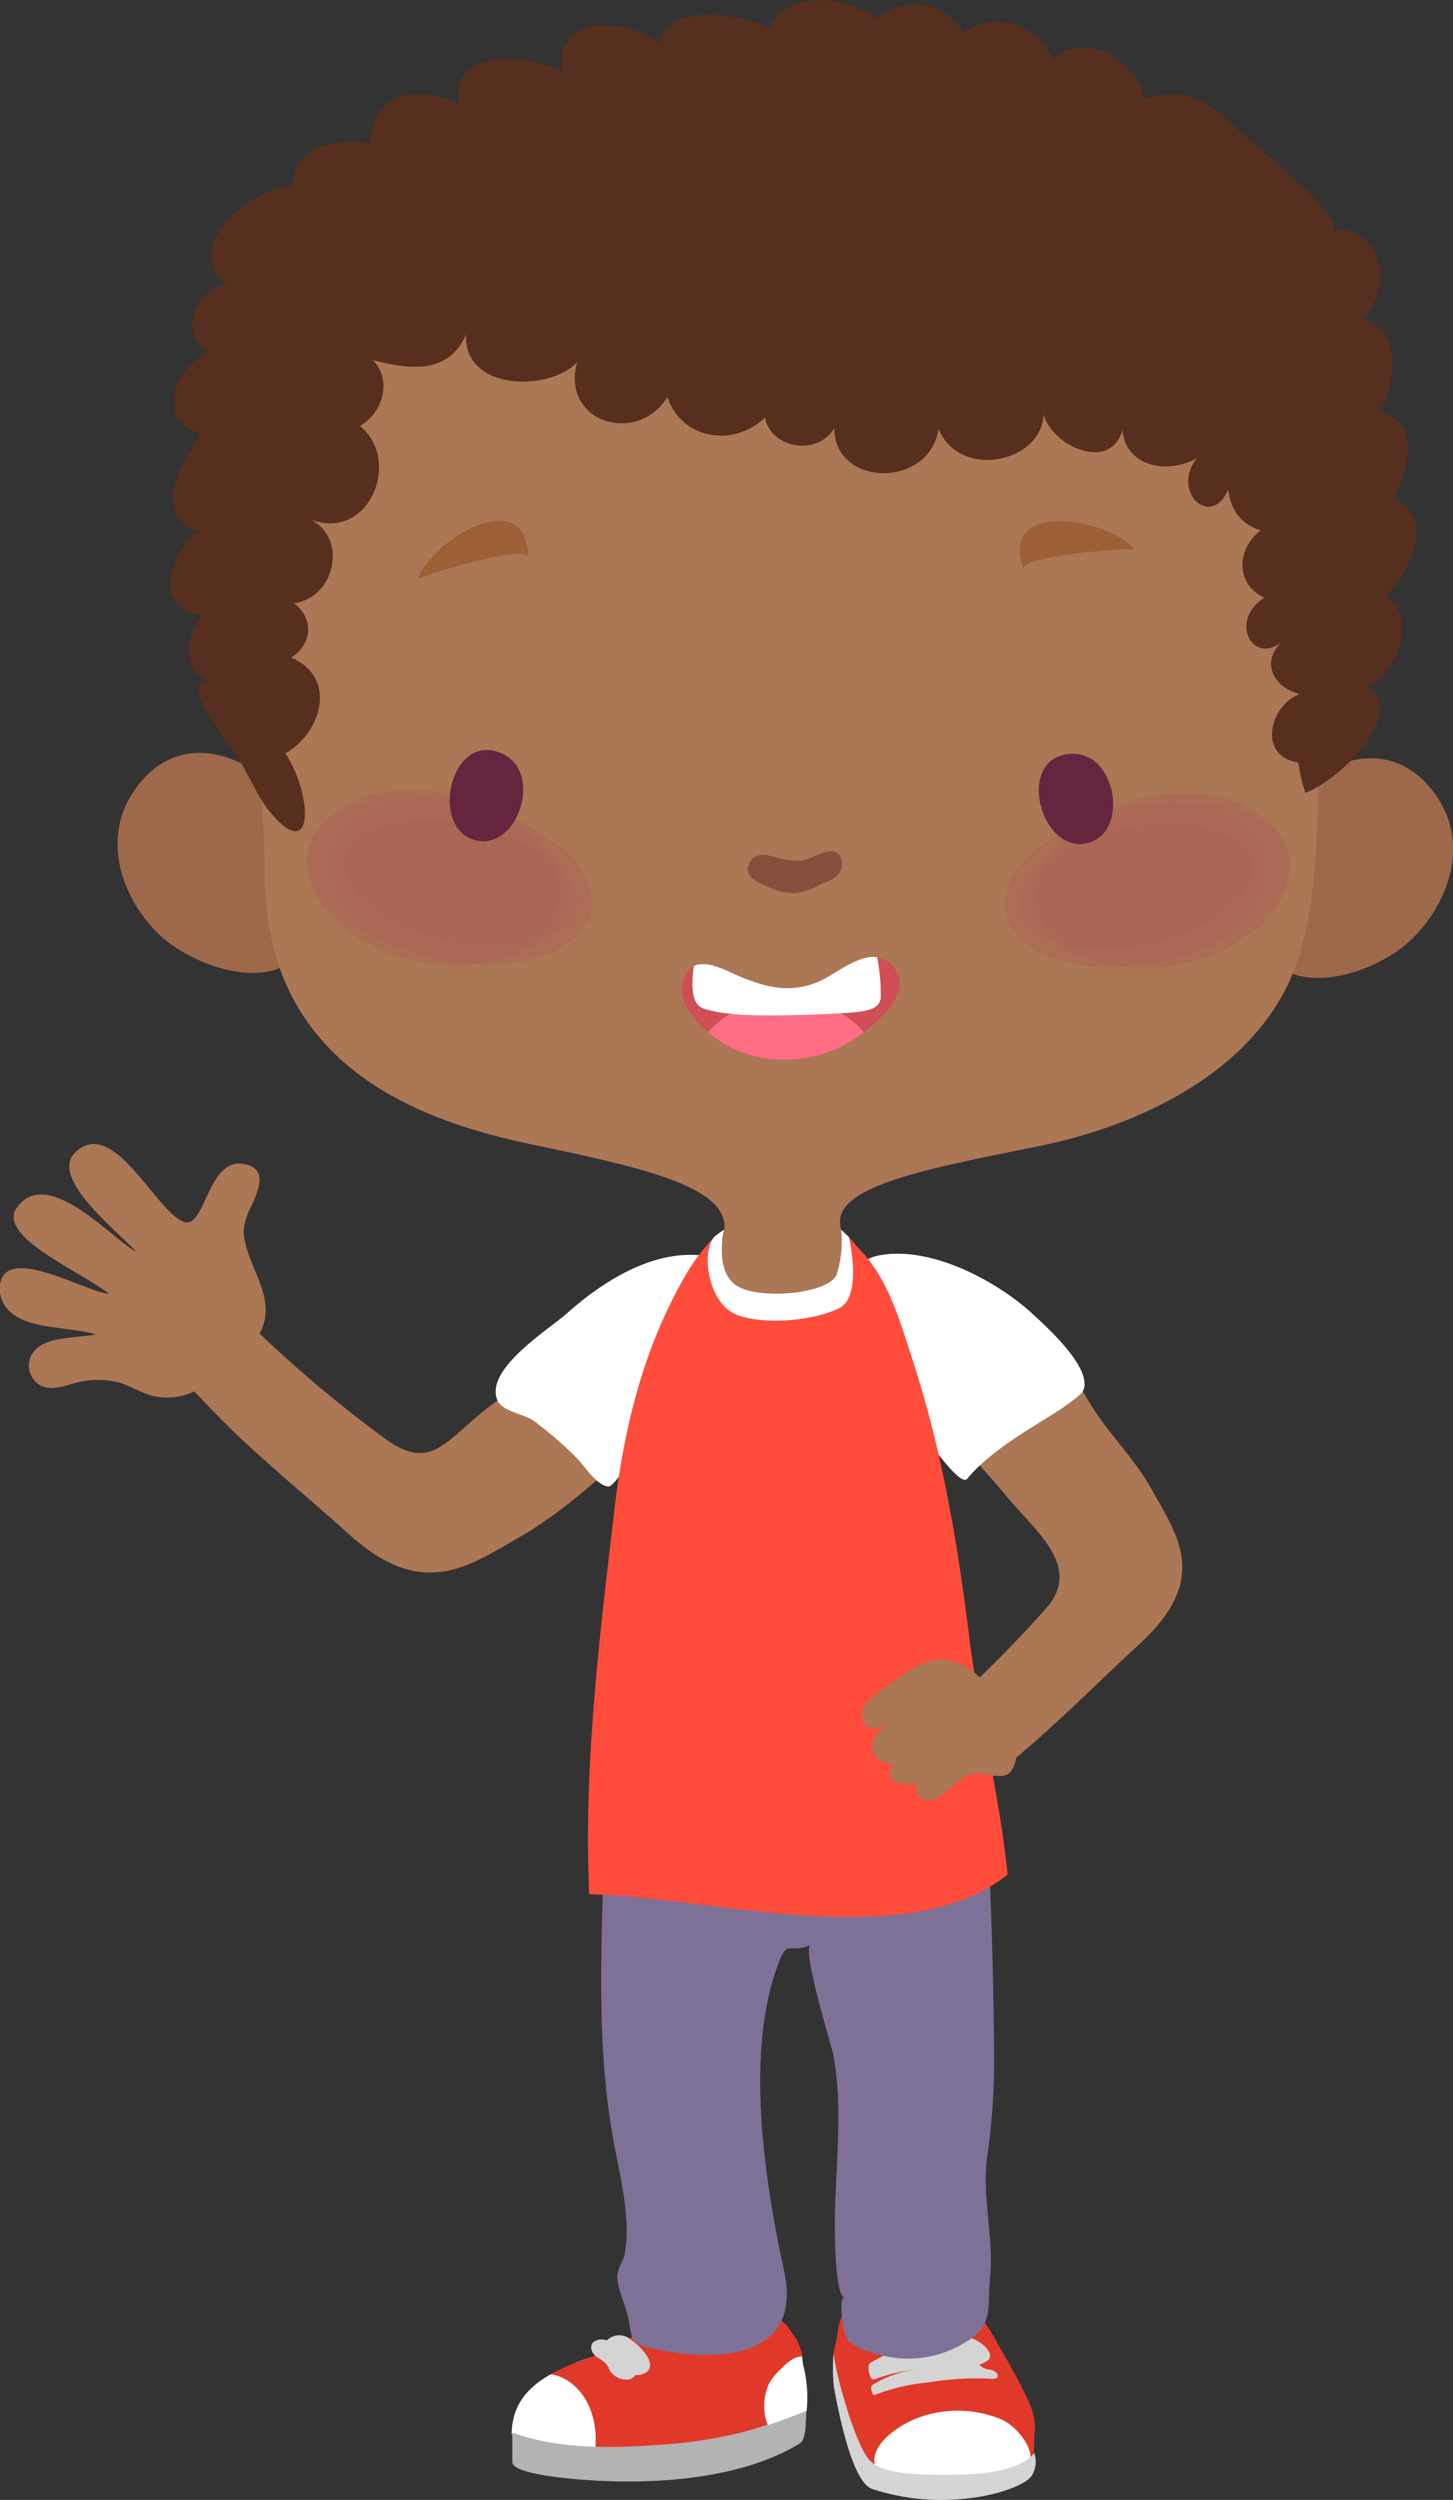 <svg xmlns="http://www.w3.org/2000/svg" viewBox="0 0 187.01 321.72"><rect x="0" y="0" width="187.01" height="321.72" fill="#333333" stroke="none"/><defs><style>.cls-1{fill:#ac7755;}.cls-2{fill:#fff;}.cls-3{fill:#e13929;}.cls-4{fill:#d4d4d4;}.cls-5{fill:#b3b3b3;}.cls-6{fill:#7d7197;}.cls-7{fill:#9e684a;}.cls-8{fill:#d04e56;}.cls-9{fill:#ff6e85;}.cls-10{fill:#884e3d;}.cls-11,.cls-12{opacity:0.5;}.cls-12{fill:#a95555;}.cls-13{fill:#65253e;}.cls-14{fill:#9d6036;}.cls-15{fill:#562f1e;}.cls-16{fill:#ff4c3b;}</style></defs><title>Asset 3</title><g id="Layer_2" data-name="Layer 2"><g id="OBJECTS"><path class="cls-1" d="M116.81,174.72q-.47.41-.9.84c3.78,6.48,9.16,11.59,13.9,17.31,3.44,4.15,9.51,8.77,4.87,14.07a161.47,161.47,0,0,1-18,17.33c-1.83,1.46-11.12,6.56-9.94,9,.94,1.91,5,2.36,7,2.33,6.15-.11,10.24-4.08,14.77-7.58,6.44-5,12.08-10.88,18.05-16.35,9.15-8.38,5.16-13.75,1.64-20.05-2.24-4-5.5-7.06-7.9-11s-4.78-8.39-8.21-11.75c-2.48-2.44-2.73-1.55-5.67.14C123.11,170.87,119.64,172.25,116.81,174.72Z"/><path class="cls-1" d="M84.66,165.25c-5.76,6.48-13.55,10-20.64,15-6.4,4.5-8.09,9.45-14.31,5a163.47,163.47,0,0,1-19.65-16.92c-1.66-1.73-7.57-10.71-10.2-9.36-2.08,1.06-2.46,5.15-2.37,7.12.29,6.16,4.8,10,8.79,14.3,5.69,6.13,12.36,11.4,18.57,17,9.51,8.62,15.33,4.26,22.18.33,8-4.6,15.22-12.68,21.36-17.09,3.85-2.76-.93-18.49-3.73-15.34Z"/><path class="cls-2" d="M78.28,191.31c-1.61-.22-3.12-2.79-4.22-3.84a48.23,48.23,0,0,0-5.42-4.66c-1.19-.82-4-1.17-4.62-2.6-1.68-4,6.55-9.06,8.93-11.18,4.68-4.16,11.24-8.36,17.83-7.4,4.86.71,2.82,4.34,1.15,7.66-2.08,4.15-4,8.91-6.93,12.53C84.18,182.84,79.36,191.45,78.28,191.31Z"/><path class="cls-2" d="M126.57,188.18c3-2.71,7-4.9,10.2-7,.63-.49,2.44-1.64,2.7-2.33,1-2.9-4.66-8-6.55-9.74-4.71-4.34-13.36-8.93-20-7.5-7.17,1.55,1.06,16,3.26,19.07.56.79,7.17,11,8.29,9.64A18.91,18.91,0,0,1,126.57,188.18Z"/><path class="cls-3" d="M109,297.38c.38,2.43,3.28,3.39,5.33,3.88,3.5.85,10.61.74,11.08-4.09a24.34,24.34,0,0,1,3.13,4.7c1,1.69,2,3.4,2.88,5.17,1,2,2,3.82,1.74,6.1-.12,1.05.12,2.49-.5,3.42a6,6,0,0,1-2.75,1.57,30.78,30.78,0,0,1-12.78.92c-1.46-.18-3.07,0-4.33-1a7.18,7.18,0,0,1-2.29-2.77c-1.65-3.75-4.09-9.39-3-13.53C107.86,300.63,107.8,298,109,297.38Z"/><path class="cls-2" d="M112.81,317.88c1.39,3,5,2.3,7.64,2.19,3.51-.15,7.23.46,10.49-1.2,3.71-1.88.61-6.18-1.9-7.44a14.62,14.62,0,0,0-10.86-.28C115.81,312,111.37,314.83,112.81,317.88Z"/><path class="cls-4" d="M133.09,315.65s-1.19,2.57-9,2.8-10.8-.41-12.15-1.82c-1.85-1.95-4.31-10.81-4.66-13.78a22.89,22.89,0,0,0,.06,4.44c.3,1.45,2.06,11.9,4.85,13a28.71,28.71,0,0,0,11.77,1.3c4.28-.36,8.37-1.87,8.93-3.16A3.3,3.3,0,0,0,133.09,315.65Z"/><path class="cls-4" d="M126.54,301.78a5.13,5.13,0,0,0-2.6-1.15,16.33,16.33,0,0,0-8.13,1.56,36,36,0,0,0-3.78,1.89c-.54.32-.1,2.35.5,2.13a22,22,0,0,1,6.42-1.36,13.86,13.86,0,0,0-6.68,2.09c-.33.21,0,1.43.3,1.28a25.21,25.21,0,0,1,6.91-1.62,36.61,36.61,0,0,1,8.1-.47c1.35.11.87-1-.12-1.17a2.15,2.15,0,0,1-1.48-.69c.13.15,1.21-.49,1.32-.65a1,1,0,0,0-.15-1.16A3,3,0,0,0,126.54,301.78Z"/><path class="cls-2" d="M103.19,304.41c0,.16.09.33.13.5,1.7,7.42-7.82,9.08-13,9.54-1.56.14-3.12.19-4.67.34a53.67,53.67,0,0,1-18.34-1.11c-.45-.11,2.31-5.33,2.66-5.8a11,11,0,0,1,4.3-3.89c2.9-1.22,7.7-1.29,8.75-5,2.31,1.81,5.08.53,7.17-.93,2.26-1.56,4.16-2.7,5.35-5.29,0-.1,2.8,3.52,3,3.86.93,1.36,2,2.61,2.86,4A13.62,13.62,0,0,1,103.19,304.41Z"/><path class="cls-2" d="M76.32,314.67a68.67,68.67,0,0,1-10.46-1.38c0-.09,0-.16,0-.24.1-3.74,2.24-5.94,5.07-7.52C74.94,306.29,77.11,309.7,76.32,314.67Z"/><path class="cls-2" d="M103.23,303.14a12,12,0,0,0,.16,1.31,16.21,16.21,0,0,1,.42,5.83,50,50,0,0,1-5,1.8A6.72,6.72,0,0,1,103.23,303.14Z"/><path class="cls-3" d="M101.87,303.7a6.11,6.11,0,0,0-1.26,1.08A7.72,7.72,0,0,0,99,306.7a6.89,6.89,0,0,0-.19,5.38c-7,2.14-14.56,4.16-22.29,3.73.79-5-1.59-9.52-5.62-10.28a24.43,24.43,0,0,1,2.68-1.26c3.19-1.3,7.21-2.2,9.22-5.09,1.83,1.7,6.49,1.65,8.79,1.82a16,16,0,0,0,5-.06c.62-.17,4-2.18,3-3.16.53.52,1.13.9,1.63,1.47s.82,1.24,1.3,1.82a8.32,8.32,0,0,1,.79,2.2A2.44,2.44,0,0,0,101.87,303.7Z"/><path class="cls-5" d="M103.81,310.28c-.17,1,.06,3.6-.87,4.17-7.29,4.5-18.16,5.23-26,4.8-.92-.05-11-.58-11-2.4,0-1.55,0-2.73,0-3.8,6,2.2,12.88,2.05,19.61,1.53A57.81,57.81,0,0,0,103.81,310.28Z"/><path class="cls-4" d="M80.78,300.8c1.37.92,2.73,2.25,2.88,3.43.09.7-.4,1.25-1.36,1.41a1.88,1.88,0,0,1-.54,0,1.17,1.17,0,0,1-1.2.59,2.47,2.47,0,0,1-2.21-1.42s0-.08,0-.11l0,0c-.06-.1-.14-.2-.21-.3l0-.05,0,0a7.41,7.41,0,0,0-.58-.54l0,0-.12-.08a5.08,5.08,0,0,0-.43-.27c-.9-.53-1.16-1.46-.69-2a1.73,1.73,0,0,1,1.76-.26A2.32,2.32,0,0,1,80.78,300.8Z"/><path class="cls-6" d="M111.3,219.23c-8.79-.84-17.84-2-25.59,0-9,2.28-7.92,8.35-8,16.46-.11,13.14-1.13,25.68,1.06,38.73.83,5,2.45,10.4,1.68,15.45-.17,1.11-1.06,2.08-1,3.22.08,1.72,1.2,3.84,1.49,5.62.48,2.95.49,3,3.54,3.63,8.42,1.77,18.84.94,16.44-10.1-2.52-11.56-5.1-28.28-.67-39.72,1.15-3,1.33-1,4.08-2.22-1.16.54,2.63,12.77,2.89,14,1.31,6.49.35,14.35.23,21,0,1.29-.09,9.86,1.26,10.46-.91-.41-.17,4.74.37,5.36.9,1,2.91,1.65,4.23,1.95a14,14,0,0,0,11.12-1.74c3.54-2.29,2.61-4.38,3-8.2.53-5.27-1.15-10.6-.33-15.83a87.92,87.92,0,0,0,.84-13.73c0-3.39-.5-43.94-3.4-43.8A93.75,93.75,0,0,1,111.3,219.23Z"/><path class="cls-7" d="M17.1,102c5.92-9,16-4.8,21,2.45,3.74,5.42,5.5,17.22-2.26,20.2C31,126.5,23.66,123.47,20.2,120,15.57,115.3,13.17,108,17.1,102Z"/><path class="cls-7" d="M185.1,102.77c-5.84-9-15.93-5-21,2.25-3.8,5.39-5.67,17.17,2.07,20.23,4.83,1.91,12.15-1,15.65-4.51C186.5,116.1,189,108.77,185.1,102.77Z"/><path class="cls-1" d="M168.57,37.2c-8.12-15.93-29.8-18.31-45.74-19.87C97,14.81,72.83,13,48.87,26,20.14,41.5,34.19,86.51,34.06,112.37,34,136.3,52.66,144,68.21,147.23s25.79,5.68,25,11.26-5.05,21.16,7.32,21.22h.74c12.36.05,8.81-15.78,7-21.43-1.69-5.38,9.72-7.63,25.29-10.75,14.36-2.87,30.88-11,34.25-26.83,1.87-6.25,1.94-21.66,1.94-21.66.82-18,6.8-43.07-.34-60.06C169.15,38.37,168.87,37.77,168.57,37.2Z"/><path class="cls-8" d="M101.36,136.36a15,15,0,0,1-7.56-1.7c-2.84-1.53-7.44-5.46-5.61-9.14,1.44-2.9,4.93-.72,7,.15,3.51,1.46,6.66,2.22,10.3.58,2.67-1.21,6.59-5,9.41-1.9,3.62,4-4.71,9.59-7.67,10.79A17.23,17.23,0,0,1,101.36,136.36Z"/><path class="cls-9" d="M91.14,132.83a15.72,15.72,0,0,0,2.66,1.83,15,15,0,0,0,7.56,1.7,17.23,17.23,0,0,0,5.91-1.22,19.87,19.87,0,0,0,3.93-2.31A13.57,13.57,0,0,0,91.14,132.83Z"/><path class="cls-2" d="M90.47,129.76c2.63.93,7.13,1.06,13.89.81s8.75-.33,9-2.17a24.61,24.61,0,0,0-.47-5.21c-2.47-.37-5.29,2.13-7.36,3.06-3.64,1.64-6.79.88-10.3-.58-1.68-.69-4.24-2.21-5.93-1.33C89,126.46,88.9,129.2,90.47,129.76Z"/><path class="cls-10" d="M105.22,114a7.51,7.51,0,0,1-3.14.95,8.1,8.1,0,0,1-3.39-.89c-1.38-.57-3.21-1.42-2.09-3.25.67-1.08,2-.83,3.06-.55a8.37,8.37,0,0,0,3.77.43c1.17-.26,2.29-1.07,3.5-1.14,1.56-.09,1.77,2,1,2.94-.67.8-1.73,1-2.61,1.47Z"/><g class="cls-11"><path class="cls-12" d="M72.64,116.59c1.2-5.49-4.49-11.41-12.72-13.2s-15.86,1.2-17.06,6.7,4.49,11.41,12.72,13.2S71.44,122.09,72.64,116.59Z"/><path class="cls-12" d="M74.2,116.93c.89-4.07-5.06-8.83-13.28-10.63s-15.62,0-16.51,4.13,5.06,8.83,13.29,10.63S73.31,121,74.2,116.93Z"/><ellipse class="cls-12" cx="55.75" cy="112.9" rx="10.99" ry="16.45" transform="translate(-66.45 143.29) rotate(-77.68)"/><path class="cls-12" d="M76.09,117.35c1.2-5.5-6-11.74-16-13.93s-19.18.48-20.38,6,6,11.73,16,13.92S74.89,122.84,76.09,117.35Z"/></g><g class="cls-11"><path class="cls-12" d="M132.85,116.88c-1.15-5.51,4.6-11.37,12.85-13.09s15.85,1.36,17,6.87-4.6,11.36-12.85,13.08S134,122.39,132.85,116.88Z"/><path class="cls-12" d="M131.29,117.2c-.85-4.08,5.14-8.78,13.38-10.5s15.62.2,16.47,4.28-5.14,8.79-13.38,10.51S132.14,121.29,131.29,117.2Z"/><path class="cls-12" d="M133.68,116.71c-1.24-5.95,5-12.27,13.86-14.12s17.1,1.46,18.34,7.4-5,12.27-13.86,14.12S134.92,122.65,133.68,116.71Z"/><path class="cls-12" d="M129.4,117.6c-1.15-5.51,6.09-11.68,16.16-13.78s19.17.66,20.32,6.17-6.09,11.68-16.16,13.78S130.55,123.1,129.4,117.6Z"/></g><path class="cls-13" d="M60.77,108c5.62,2,9.18-8.17,4.19-10.84C58.25,93.59,55.21,106,60.77,108Z"/><path class="cls-13" d="M139.45,108.58c5.93-.73,4.49-11.44-1.17-11.56C130.68,96.87,133.57,109.3,139.45,108.58Z"/><path class="cls-14" d="M68,71.78c-.14-9.66-12.38-2.42-14.26,2.74C54.63,74,67.92,69.84,68,71.78Z"/><path class="cls-14" d="M131.76,73.3c-3.37-9,10.66-6.75,14.28-2.61C145,70.58,131.08,71.48,131.76,73.3Z"/><path class="cls-15" d="M39.92,66.82c7.43,3,11.91-7.42,6.43-12,3.29-2,3.94-6.18,1.64-8.48,4.59,1.2,9.76,1.92,12-3.32-.43,7.11,10.39,7.57,14.29,3.61-2.11,7.8,7.77,10.7,11.62,4.47,1.84,5.5,8.57,6.51,12.55,2.62.8,4.07,6.79,5,8.93,1.37,0,7.68,12.33,7.76,13.42.07,0-.34,0-.34,0,0,2.53,6.52,13.2,4.55,13.52-1.82,1.15,4.13,8.61,7.46,10.15,2,0-.35,0-.35,0,0,.44,4.81,5.9,5.73,9.6,3.61-3.42,4.3,1.77,9.18,4,4.08,0-.34,0-.34,0,0,.37,2.6,1.61,4.43,4.2,5.22-3.1,2.34-3.33,6.93.47,8.67-4.67,2.94-1.47,8.85,2.34,5.59-2.93,2.59-1.17,6,2.2,6.81-3.86,1.42-5.5,8-.17,8.81a18.34,18.34,0,0,0,.91,3.9c3.72-1.3,13.18-9.64,8.12-13.7,4-2.2,6.24-8.69,2.18-11.72,3.33-3.06,6.46-9.88,1.11-12.5,1.84-3.74,3.55-9.83-1.88-11.08,2.16-3.9,3-10.5-2.13-12,4-4.31,2.64-12-4.29-11.48,3.23-.23-8.91-10.35-8.7-10.18-4.84-3.83-7.81-9-15.14-6.63-1-4.86-7.81-9.11-11.72-5.05-2-4.5-7.51-6.49-11.5-3.44a7.44,7.44,0,0,0-11.27-1.84c-3.5-3-11.77-3.75-13.78,1.21C99,3.18,86.39-1,84.82,5.55,80.7,2.32,71.43,1.77,72.27,9.05,67.85,7.2,57.79,5.89,59.09,13.41q.45.25.15,0c-5.2-2.55-11.52-1.72-11.57,5.28q.42.11.3-.3c-4.47-.68-10.41.36-10.24,5.61-5.32-.06-14.54,7.65-8.62,12.61-4.27.83-6.17,6.41-2.19,8.79-4.57,1.54-6.9,9.11-1.16,10.3-2,3.92-6.6,9.85-.38,12.77-3.74,3.1-5.61,9.55.59,10.75-2.35,3.08-2.5,7.55,1.5,8.77-5.67-1.73,2.86,9,2.47,8.48,1.61,2.16,3,5.73,4.56,7.71,5.86,7.36,5.91-1.49,2.23-7.24,4.56-2.52,6.84-9.75.74-12.31,2.71-1.72,3-5,.36-7C43.11,76.93,44.84,69.29,39.92,66.82Z"/><path class="cls-16" d="M110.33,160.46c3.83,3.8,5.33,9,7,14.19,3.82,11.54,5.87,23.57,7.36,35.6,1.29,10.41,3.94,20.65,5,31-13,10.39-38.48,2.8-53.85,2.53-.77-16.33,1.35-33.48,3.27-49.75,1.23-10.39,3.7-20.41,8.92-29.55a24.11,24.11,0,0,1,2.41-3.58c.53-.63,1.92-2.42,2.77-2.55-.92,4-.34,7.89,4.27,9,3.58.85,9.61,0,11.13-4a7.9,7.9,0,0,0-.33-5.12A18.28,18.28,0,0,1,110.33,160.46Z"/><path class="cls-2" d="M93.21,158.22s-1.31,5.18,1.48,7.16,12.06,1.17,13-1.38a14.15,14.15,0,0,0,.57-5.71l1,.91s1.81,7.6-1.23,9.14-9.3,2.25-13.07.92S90.1,161.15,92,159.1Z"/><path class="cls-1" d="M32.45,155c1-2.26,1.89-4.62-1-5.19-4.86-.95-5,8.72-7.92,7.39-3.73-1.7-9-13.53-13.83-8.91-3.57,3.37,6.11,10.7,7.78,12.78-3-1.59-11.43-11.17-15.31-5.65-2.58,3.69,7.84,8,11.87,11.08-2.7-.06-13.9-6.84-14.06-.75-.06,2.62,2.12,4,4.37,4.58,2.63.68,5.35.67,8,1.39.06,0,.06,0,0,0-2.44.57-7.34.08-8.45,3a2.94,2.94,0,0,0,1.35,3.6c1.44.72,3.13,0,4.55-.37a11.25,11.25,0,0,1,5.38-.06c1.66.42,3.09,1.5,4.79,1.82a8.21,8.21,0,0,0,6.51-1.53c2.86-2.13,6.91-4.66,7.6-8.43.73-4-2.64-7.5-2.72-11.45A9.55,9.55,0,0,1,32.45,155Z"/><path class="cls-1" d="M130.14,227.92a3.68,3.68,0,0,0,.53-1.14c1.16-3.9-3.27-10.86-6.73-12.48-4-1.87-6.4.28-9.73,2.68-1.23.9-3.66,2.21-3.24,4.11s2.6,1.49,3.68.36c-.9,1-2.31,1.58-2.37,3.11A2.36,2.36,0,0,0,115,227c-1.86,2.66,1.78,2.59,3.16,2.74-.63,1.08.27,2,1.38,1.93,2-.1,3.68-3.12,5.93-3.4C127.27,228,129.07,229.3,130.14,227.92Z"/></g></g></svg>